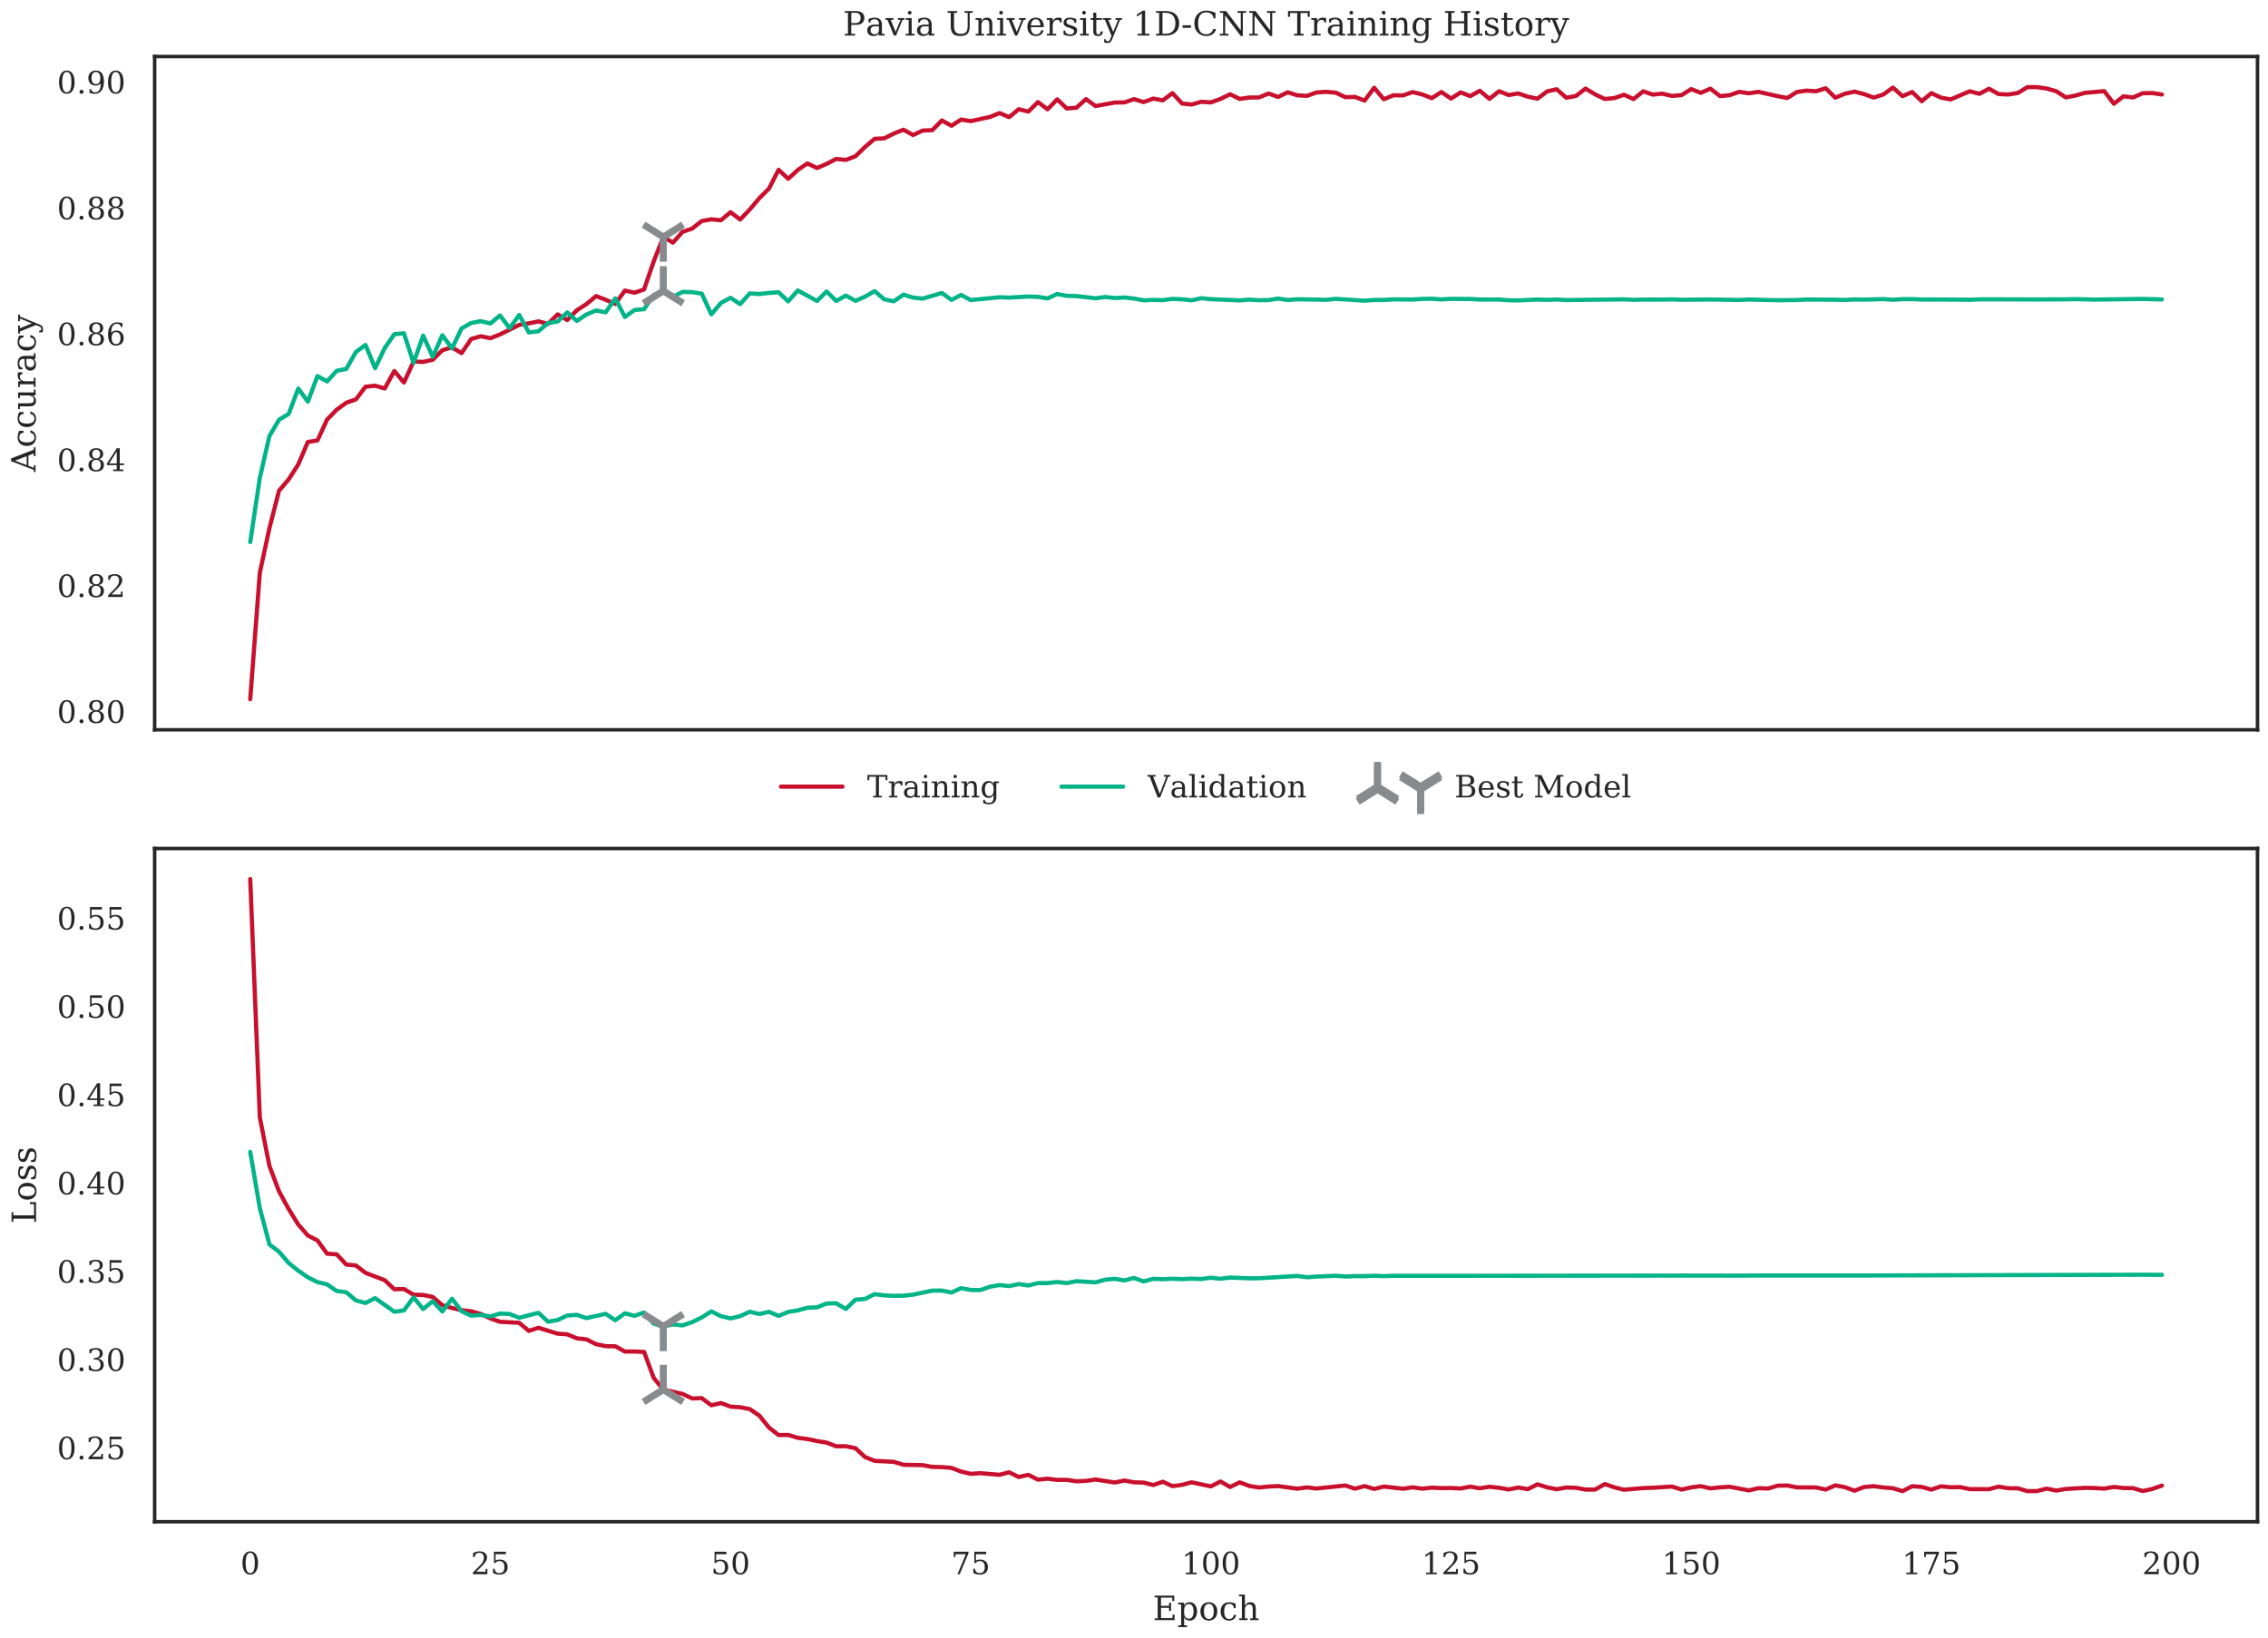 <?xml version="1.0" encoding="utf-8" standalone="no"?>
<!DOCTYPE svg PUBLIC "-//W3C//DTD SVG 1.1//EN"
  "http://www.w3.org/Graphics/SVG/1.1/DTD/svg11.dtd">
<!-- Created with matplotlib (https://matplotlib.org/) -->
<svg height="468pt" version="1.1" viewBox="0 0 648 468" width="648pt" xmlns="http://www.w3.org/2000/svg" xmlns:xlink="http://www.w3.org/1999/xlink">
 <defs>
  <style type="text/css">
*{stroke-linecap:butt;stroke-linejoin:round;}
  </style>
 </defs>
 <g id="figure_1">
  <g id="patch_1">
   <path d="M 0 468 
L 648 468 
L 648 0 
L 0 0 
z
" style="fill:#ffffff;"/>
  </g>
  <g id="axes_1">
   <g id="patch_2">
    <path d="M 44.185 208.561 
L 645 208.561 
L 645 16.158 
L 44.185 16.158 
z
" style="fill:#ffffff;"/>
   </g>
   <g id="matplotlib.axis_1"/>
   <g id="matplotlib.axis_2">
    <g id="ytick_1">
     <g id="text_1">
      <!-- 0.80 -->
      <defs>
       <path d="M 31.781 3.422 
Q 39.266 3.422 42.969 11.625 
Q 46.688 19.828 46.688 36.375 
Q 46.688 52.984 42.969 61.188 
Q 39.266 69.391 31.781 69.391 
Q 24.312 69.391 20.594 61.188 
Q 16.891 52.984 16.891 36.375 
Q 16.891 19.828 20.594 11.625 
Q 24.312 3.422 31.781 3.422 
z
M 31.781 -1.422 
Q 19.922 -1.422 13.25 8.531 
Q 6.594 18.5 6.594 36.375 
Q 6.594 54.297 13.25 64.25 
Q 19.922 74.219 31.781 74.219 
Q 43.703 74.219 50.344 64.25 
Q 56.984 54.297 56.984 36.375 
Q 56.984 18.5 50.344 8.531 
Q 43.703 -1.422 31.781 -1.422 
z
" id="DejaVuSerif-48"/>
       <path d="M 9.422 5.078 
Q 9.422 7.812 11.281 9.719 
Q 13.141 11.625 15.922 11.625 
Q 18.609 11.625 20.5 9.719 
Q 22.406 7.812 22.406 5.078 
Q 22.406 2.391 20.5 0.484 
Q 18.609 -1.422 15.922 -1.422 
Q 13.141 -1.422 11.281 0.453 
Q 9.422 2.344 9.422 5.078 
z
" id="DejaVuSerif-46"/>
       <path d="M 46.578 19.922 
Q 46.578 27.734 42.688 32.047 
Q 38.812 36.375 31.781 36.375 
Q 24.75 36.375 20.875 32.047 
Q 17 27.734 17 19.922 
Q 17 12.062 20.875 7.734 
Q 24.75 3.422 31.781 3.422 
Q 38.812 3.422 42.688 7.734 
Q 46.578 12.062 46.578 19.922 
z
M 44.578 55.328 
Q 44.578 61.969 41.203 65.672 
Q 37.844 69.391 31.781 69.391 
Q 25.781 69.391 22.391 65.672 
Q 19 61.969 19 55.328 
Q 19 48.641 22.391 44.922 
Q 25.781 41.219 31.781 41.219 
Q 37.844 41.219 41.203 44.922 
Q 44.578 48.641 44.578 55.328 
z
M 39.312 38.812 
Q 47.609 37.703 52.25 32.688 
Q 56.891 27.688 56.891 19.922 
Q 56.891 9.672 50.391 4.125 
Q 43.891 -1.422 31.781 -1.422 
Q 19.734 -1.422 13.203 4.125 
Q 6.688 9.672 6.688 19.922 
Q 6.688 27.688 11.328 32.688 
Q 15.969 37.703 24.312 38.812 
Q 16.938 40.141 13 44.406 
Q 9.078 48.688 9.078 55.328 
Q 9.078 64.109 15.125 69.156 
Q 21.188 74.219 31.781 74.219 
Q 42.391 74.219 48.438 69.156 
Q 54.5 64.109 54.5 55.328 
Q 54.5 48.688 50.562 44.406 
Q 46.625 40.141 39.312 38.812 
z
" id="DejaVuSerif-56"/>
      </defs>
      <g style="fill:#262626;" transform="translate(16.291 206.585)scale(0.088 -0.088)">
       <use xlink:href="#DejaVuSerif-48"/>
       <use x="63.623" xlink:href="#DejaVuSerif-46"/>
       <use x="95.41" xlink:href="#DejaVuSerif-56"/>
       <use x="159.033" xlink:href="#DejaVuSerif-48"/>
      </g>
     </g>
    </g>
    <g id="ytick_2">
     <g id="text_2">
      <!-- 0.82 -->
      <defs>
       <path d="M 12.797 55.516 
L 7.328 55.516 
L 7.328 68.5 
Q 12.547 71.297 17.844 72.75 
Q 23.141 74.219 28.219 74.219 
Q 39.594 74.219 46.188 68.703 
Q 52.781 63.188 52.781 53.719 
Q 52.781 43.016 37.844 28.125 
Q 36.672 27 36.078 26.422 
L 17.672 8.016 
L 48.094 8.016 
L 48.094 17 
L 53.812 17 
L 53.812 0 
L 6.781 0 
L 6.781 5.328 
L 28.906 27.391 
Q 36.234 34.719 39.359 40.844 
Q 42.484 46.969 42.484 53.719 
Q 42.484 61.078 38.641 65.234 
Q 34.812 69.391 28.078 69.391 
Q 21.094 69.391 17.281 65.922 
Q 13.484 62.453 12.797 55.516 
z
" id="DejaVuSerif-50"/>
      </defs>
      <g style="fill:#262626;" transform="translate(16.291 170.605)scale(0.088 -0.088)">
       <use xlink:href="#DejaVuSerif-48"/>
       <use x="63.623" xlink:href="#DejaVuSerif-46"/>
       <use x="95.41" xlink:href="#DejaVuSerif-56"/>
       <use x="159.033" xlink:href="#DejaVuSerif-50"/>
      </g>
     </g>
    </g>
    <g id="ytick_3">
     <g id="text_3">
      <!-- 0.84 -->
      <defs>
       <path d="M 34.906 24.703 
L 34.906 63.484 
L 10.016 24.703 
z
M 56.391 0 
L 23.188 0 
L 23.188 5.172 
L 34.906 5.172 
L 34.906 19.484 
L 3.078 19.484 
L 3.078 24.812 
L 35.016 74.219 
L 44.672 74.219 
L 44.672 24.703 
L 58.594 24.703 
L 58.594 19.484 
L 44.672 19.484 
L 44.672 5.172 
L 56.391 5.172 
z
" id="DejaVuSerif-52"/>
      </defs>
      <g style="fill:#262626;" transform="translate(16.291 134.625)scale(0.088 -0.088)">
       <use xlink:href="#DejaVuSerif-48"/>
       <use x="63.623" xlink:href="#DejaVuSerif-46"/>
       <use x="95.41" xlink:href="#DejaVuSerif-56"/>
       <use x="159.033" xlink:href="#DejaVuSerif-52"/>
      </g>
     </g>
    </g>
    <g id="ytick_4">
     <g id="text_4">
      <!-- 0.86 -->
      <defs>
       <path d="M 32.719 3.422 
Q 39.594 3.422 43.297 8.469 
Q 47.016 13.531 47.016 23 
Q 47.016 32.469 43.297 37.516 
Q 39.594 42.578 32.719 42.578 
Q 25.734 42.578 22.062 37.688 
Q 18.406 32.812 18.406 23.578 
Q 18.406 13.875 22.109 8.641 
Q 25.828 3.422 32.719 3.422 
z
M 16.797 40.141 
Q 20.125 43.797 24.312 45.594 
Q 28.516 47.406 33.797 47.406 
Q 44.672 47.406 51 40.859 
Q 57.328 34.328 57.328 23 
Q 57.328 11.922 50.516 5.25 
Q 43.703 -1.422 32.328 -1.422 
Q 19.969 -1.422 13.328 7.781 
Q 6.688 17 6.688 34.078 
Q 6.688 53.219 14.547 63.719 
Q 22.406 74.219 36.719 74.219 
Q 40.578 74.219 44.828 73.484 
Q 49.078 72.75 53.516 71.297 
L 53.516 59.281 
L 48 59.281 
Q 47.406 64.203 44.234 66.797 
Q 41.062 69.391 35.688 69.391 
Q 26.219 69.391 21.578 62.203 
Q 16.938 55.031 16.797 40.141 
z
" id="DejaVuSerif-54"/>
      </defs>
      <g style="fill:#262626;" transform="translate(16.291 98.645)scale(0.088 -0.088)">
       <use xlink:href="#DejaVuSerif-48"/>
       <use x="63.623" xlink:href="#DejaVuSerif-46"/>
       <use x="95.41" xlink:href="#DejaVuSerif-56"/>
       <use x="159.033" xlink:href="#DejaVuSerif-54"/>
      </g>
     </g>
    </g>
    <g id="ytick_5">
     <g id="text_5">
      <!-- 0.88 -->
      <g style="fill:#262626;" transform="translate(16.291 62.666)scale(0.088 -0.088)">
       <use xlink:href="#DejaVuSerif-48"/>
       <use x="63.623" xlink:href="#DejaVuSerif-46"/>
       <use x="95.41" xlink:href="#DejaVuSerif-56"/>
       <use x="159.033" xlink:href="#DejaVuSerif-56"/>
      </g>
     </g>
    </g>
    <g id="ytick_6">
     <g id="text_6">
      <!-- 0.90 -->
      <defs>
       <path d="M 46.781 32.672 
Q 43.5 29 39.25 27.188 
Q 35.016 25.391 29.688 25.391 
Q 18.844 25.391 12.562 31.938 
Q 6.297 38.484 6.297 49.812 
Q 6.297 60.891 13.109 67.547 
Q 19.922 74.219 31.297 74.219 
Q 43.656 74.219 50.266 65.016 
Q 56.891 55.812 56.891 38.719 
Q 56.891 19.578 49.016 9.078 
Q 41.156 -1.422 26.906 -1.422 
Q 23.047 -1.422 18.797 -0.688 
Q 14.547 0.047 10.109 1.516 
L 10.109 13.625 
L 15.578 13.625 
Q 16.219 8.688 19.391 6.047 
Q 22.562 3.422 27.875 3.422 
Q 37.359 3.422 41.984 10.562 
Q 46.625 17.719 46.781 32.672 
z
M 30.906 69.391 
Q 23.969 69.391 20.281 64.328 
Q 16.609 59.281 16.609 49.812 
Q 16.609 40.328 20.281 35.25 
Q 23.969 30.172 30.906 30.172 
Q 37.844 30.172 41.531 35.078 
Q 45.219 39.984 45.219 49.219 
Q 45.219 58.938 41.5 64.156 
Q 37.797 69.391 30.906 69.391 
z
" id="DejaVuSerif-57"/>
      </defs>
      <g style="fill:#262626;" transform="translate(16.291 26.686)scale(0.088 -0.088)">
       <use xlink:href="#DejaVuSerif-48"/>
       <use x="63.623" xlink:href="#DejaVuSerif-46"/>
       <use x="95.41" xlink:href="#DejaVuSerif-57"/>
       <use x="159.033" xlink:href="#DejaVuSerif-48"/>
      </g>
     </g>
    </g>
    <g id="text_7">
     <!-- Accuracy -->
     <defs>
      <path d="M 20.016 26.422 
L 46.781 26.422 
L 33.406 61.078 
z
M -0.594 0 
L -0.594 5.172 
L 5.812 5.172 
L 31.781 72.906 
L 39.984 72.906 
L 66.016 5.172 
L 73.188 5.172 
L 73.188 0 
L 46.688 0 
L 46.688 5.172 
L 54.781 5.172 
L 48.688 21.188 
L 18.016 21.188 
L 11.922 5.172 
L 19.922 5.172 
L 19.922 0 
z
" id="DejaVuSerif-65"/>
      <path d="M 51.422 15.578 
Q 49.516 7.281 44.094 2.922 
Q 38.672 -1.422 30.078 -1.422 
Q 18.75 -1.422 11.859 6.078 
Q 4.984 13.578 4.984 25.984 
Q 4.984 38.422 11.859 45.875 
Q 18.75 53.328 30.078 53.328 
Q 35.016 53.328 39.891 52.172 
Q 44.781 51.031 49.703 48.688 
L 49.703 35.406 
L 44.484 35.406 
Q 43.453 42.234 40.016 45.359 
Q 36.578 48.484 30.172 48.484 
Q 22.906 48.484 19.188 42.844 
Q 15.484 37.203 15.484 25.984 
Q 15.484 14.75 19.172 9.078 
Q 22.859 3.422 30.172 3.422 
Q 35.984 3.422 39.453 6.438 
Q 42.922 9.469 44.188 15.578 
z
" id="DejaVuSerif-99"/>
      <path d="M 35.406 51.906 
L 52.203 51.906 
L 52.203 5.172 
L 60.688 5.172 
L 60.688 0 
L 43.219 0 
L 43.219 9.188 
Q 40.719 4 36.766 1.281 
Q 32.812 -1.422 27.594 -1.422 
Q 18.953 -1.422 14.875 3.484 
Q 10.797 8.406 10.797 18.891 
L 10.797 46.688 
L 2.688 46.688 
L 2.688 51.906 
L 19.828 51.906 
L 19.828 21.688 
Q 19.828 12.203 22.141 8.688 
Q 24.469 5.172 30.422 5.172 
Q 36.672 5.172 39.938 9.766 
Q 43.219 14.359 43.219 23.094 
L 43.219 46.688 
L 35.406 46.688 
z
" id="DejaVuSerif-117"/>
      <path d="M 47.797 52 
L 47.797 39.016 
L 42.625 39.016 
Q 42.391 42.875 40.484 44.781 
Q 38.578 46.688 34.906 46.688 
Q 28.266 46.688 24.719 42.094 
Q 21.188 37.5 21.188 28.906 
L 21.188 5.172 
L 31.594 5.172 
L 31.594 0 
L 4.109 0 
L 4.109 5.172 
L 12.203 5.172 
L 12.203 46.781 
L 3.609 46.781 
L 3.609 51.906 
L 21.188 51.906 
L 21.188 42.672 
Q 23.828 48.094 27.969 50.703 
Q 32.125 53.328 38.094 53.328 
Q 40.281 53.328 42.703 52.984 
Q 45.125 52.641 47.797 52 
z
" id="DejaVuSerif-114"/>
      <path d="M 39.797 16.312 
L 39.797 27.297 
L 28.219 27.297 
Q 21.531 27.297 18.25 24.406 
Q 14.984 21.531 14.984 15.578 
Q 14.984 10.156 18.297 6.984 
Q 21.625 3.812 27.297 3.812 
Q 32.906 3.812 36.344 7.281 
Q 39.797 10.75 39.797 16.312 
z
M 48.781 32.422 
L 48.781 5.172 
L 56.781 5.172 
L 56.781 0 
L 39.797 0 
L 39.797 5.609 
Q 36.812 2 32.906 0.281 
Q 29 -1.422 23.781 -1.422 
Q 15.141 -1.422 10.062 3.172 
Q 4.984 7.766 4.984 15.578 
Q 4.984 23.641 10.797 28.078 
Q 16.609 32.516 27.203 32.516 
L 39.797 32.516 
L 39.797 36.078 
Q 39.797 42 36.203 45.234 
Q 32.625 48.484 26.125 48.484 
Q 20.75 48.484 17.578 46.047 
Q 14.406 43.609 13.625 38.812 
L 8.984 38.812 
L 8.984 49.312 
Q 13.672 51.312 18.094 52.312 
Q 22.516 53.328 26.703 53.328 
Q 37.5 53.328 43.141 47.969 
Q 48.781 42.625 48.781 32.422 
z
" id="DejaVuSerif-97"/>
      <path d="M 21.578 -9.516 
L 25 -0.875 
L 5.609 46.688 
L -0.297 46.688 
L -0.297 51.906 
L 23.578 51.906 
L 23.578 46.688 
L 15.281 46.688 
L 29.891 10.984 
L 44.484 46.688 
L 36.719 46.688 
L 36.719 51.906 
L 56.203 51.906 
L 56.203 46.688 
L 50.391 46.688 
L 26.609 -11.719 
Q 24.172 -17.781 21.188 -20 
Q 18.219 -22.219 12.797 -22.219 
Q 10.5 -22.219 8.078 -21.828 
Q 5.672 -21.438 3.219 -20.703 
L 3.219 -10.797 
L 7.812 -10.797 
Q 8.109 -14.109 9.5 -15.547 
Q 10.891 -17 13.812 -17 
Q 16.5 -17 18.141 -15.5 
Q 19.781 -14.016 21.578 -9.516 
z
" id="DejaVuSerif-121"/>
     </defs>
     <g style="fill:#262626;" transform="translate(10.158 134.85)rotate(-90)scale(0.096 -0.096)">
      <use xlink:href="#DejaVuSerif-65"/>
      <use x="72.217" xlink:href="#DejaVuSerif-99"/>
      <use x="128.223" xlink:href="#DejaVuSerif-99"/>
      <use x="184.229" xlink:href="#DejaVuSerif-117"/>
      <use x="248.633" xlink:href="#DejaVuSerif-114"/>
      <use x="296.436" xlink:href="#DejaVuSerif-97"/>
      <use x="356.055" xlink:href="#DejaVuSerif-99"/>
      <use x="412.061" xlink:href="#DejaVuSerif-121"/>
     </g>
    </g>
   </g>
   <g id="line2d_1">
    <path clip-path="url(#p427efd002b)" d="M 71.495 199.815 
L 74.239 163.645 
L 76.984 150.916 
L 79.729 140.225 
L 82.474 136.994 
L 85.218 132.722 
L 87.963 126.303 
L 90.708 125.869 
L 93.452 119.906 
L 96.197 117.087 
L 98.942 115.092 
L 101.686 114.138 
L 104.431 110.516 
L 107.176 110.235 
L 109.921 111.015 
L 112.665 106.028 
L 115.41 109.324 
L 118.155 103.317 
L 120.899 103.425 
L 123.644 102.818 
L 126.389 100.086 
L 129.133 99.284 
L 131.878 100.91 
L 134.623 96.876 
L 137.368 96.096 
L 140.112 96.66 
L 142.857 95.575 
L 148.346 92.843 
L 151.091 92.409 
L 153.836 91.846 
L 156.58 92.561 
L 159.325 89.851 
L 162.07 91.455 
L 164.815 88.658 
L 167.559 86.901 
L 170.304 84.624 
L 173.049 85.665 
L 175.793 86.88 
L 178.538 83.041 
L 181.283 83.649 
L 184.027 82.716 
L 186.772 74.693 
L 189.517 67.732 
L 192.262 69.336 
L 195.006 66.257 
L 197.751 65.325 
L 200.496 63.156 
L 203.24 62.679 
L 205.985 62.939 
L 208.73 60.641 
L 211.474 62.744 
L 214.219 59.882 
L 216.964 56.629 
L 219.709 53.897 
L 222.453 48.519 
L 225.198 51.099 
L 227.943 48.584 
L 230.687 46.697 
L 233.432 48.02 
L 236.177 46.827 
L 238.921 45.418 
L 241.666 45.7 
L 244.411 44.659 
L 247.156 41.992 
L 249.9 39.671 
L 252.645 39.541 
L 255.39 38.153 
L 258.134 37.069 
L 260.879 38.587 
L 263.624 37.308 
L 266.368 37.199 
L 269.113 34.424 
L 271.858 35.942 
L 274.603 34.163 
L 277.347 34.619 
L 282.837 33.426 
L 285.581 32.32 
L 288.326 33.469 
L 291.071 31.214 
L 293.815 31.886 
L 296.56 29.176 
L 299.305 31.236 
L 302.05 28.395 
L 304.794 30.997 
L 307.539 30.78 
L 310.284 28.33 
L 313.028 30.303 
L 318.518 29.306 
L 321.262 29.263 
L 324.007 28.33 
L 326.752 29.176 
L 329.497 28.178 
L 332.241 28.677 
L 334.986 26.617 
L 337.731 29.588 
L 340.475 29.87 
L 343.22 29.089 
L 345.965 29.263 
L 348.709 28.265 
L 351.454 26.942 
L 354.199 28.265 
L 356.944 27.875 
L 359.688 27.853 
L 362.433 26.725 
L 365.178 27.701 
L 367.922 26.378 
L 370.667 27.246 
L 373.412 27.398 
L 376.156 26.422 
L 378.901 26.248 
L 381.646 26.487 
L 384.391 27.766 
L 387.135 27.701 
L 389.88 28.742 
L 392.625 25.077 
L 395.369 28.374 
L 398.114 27.224 
L 400.859 27.268 
L 403.603 26.313 
L 406.348 26.986 
L 409.093 28.048 
L 411.838 26.292 
L 414.582 28.178 
L 417.327 26.4 
L 420.072 27.463 
L 422.816 25.945 
L 425.561 28.243 
L 428.306 26.075 
L 431.05 27.159 
L 433.795 26.704 
L 436.54 27.636 
L 439.285 28.2 
L 442.029 26.118 
L 444.774 25.511 
L 447.519 27.94 
L 450.263 27.419 
L 453.008 25.316 
L 455.753 26.964 
L 458.497 28.287 
L 461.242 28.027 
L 463.987 27.072 
L 466.732 28.308 
L 469.476 26.097 
L 472.221 27.029 
L 474.966 26.769 
L 477.71 27.419 
L 480.455 27.181 
L 483.2 25.468 
L 485.944 26.53 
L 488.689 25.338 
L 491.434 27.463 
L 494.179 27.202 
L 496.923 26.248 
L 499.668 26.66 
L 502.413 26.248 
L 507.902 27.484 
L 510.647 28.005 
L 513.391 26.292 
L 516.136 25.901 
L 518.881 26.075 
L 521.626 25.229 
L 524.37 27.918 
L 527.115 26.79 
L 529.86 26.183 
L 532.604 26.899 
L 535.349 27.896 
L 538.094 27.007 
L 540.838 25.034 
L 543.583 27.484 
L 546.328 26.292 
L 549.073 28.937 
L 551.817 26.617 
L 554.562 27.896 
L 557.307 28.417 
L 562.796 26.075 
L 565.541 26.812 
L 568.285 25.359 
L 571.03 26.877 
L 573.775 27.007 
L 576.52 26.574 
L 579.264 24.904 
L 582.009 24.904 
L 584.754 25.294 
L 587.498 26.075 
L 590.243 27.831 
L 592.988 27.311 
L 595.732 26.53 
L 601.222 26.053 
L 603.966 29.653 
L 606.711 27.528 
L 609.456 27.853 
L 612.201 26.639 
L 614.945 26.595 
L 617.69 27.007 
L 617.69 27.007 
" style="fill:none;stroke:#c8102e;stroke-linecap:round;stroke-width:1.2;"/>
   </g>
   <g id="line2d_2">
    <path clip-path="url(#p427efd002b)" d="M 71.495 154.91 
L 74.239 136.556 
L 76.984 124.586 
L 79.729 119.954 
L 82.474 118.306 
L 85.218 111.037 
L 87.963 114.784 
L 90.708 107.48 
L 93.452 109.007 
L 96.197 105.971 
L 98.942 105.433 
L 101.686 100.593 
L 104.431 98.581 
L 107.176 105.225 
L 109.921 99.466 
L 112.665 95.51 
L 115.41 95.25 
L 118.155 103.699 
L 120.899 95.909 
L 123.644 101.981 
L 126.389 95.805 
L 129.133 99.57 
L 131.878 93.862 
L 134.623 92.301 
L 137.368 91.781 
L 140.112 92.44 
L 142.857 90.15 
L 145.602 93.776 
L 148.346 90.011 
L 151.091 95.007 
L 153.836 94.66 
L 156.58 92.318 
L 159.325 91.867 
L 162.07 89.3 
L 164.815 91.711 
L 167.559 89.872 
L 170.304 88.727 
L 173.049 89.265 
L 175.793 85.258 
L 178.538 90.583 
L 181.283 88.606 
L 184.027 88.346 
L 186.772 84.338 
L 189.517 83.141 
L 192.262 84.824 
L 195.006 83.419 
L 197.751 83.488 
L 200.496 83.922 
L 203.24 89.838 
L 205.985 86.576 
L 208.73 85.102 
L 211.474 86.906 
L 214.219 83.852 
L 216.964 84.026 
L 219.709 83.714 
L 222.453 83.523 
L 225.198 86.125 
L 227.943 83.002 
L 233.432 86.004 
L 236.177 83.315 
L 238.921 86.021 
L 241.666 84.46 
L 244.411 85.969 
L 247.156 84.772 
L 249.9 83.193 
L 252.645 85.553 
L 255.39 86.108 
L 258.134 84.199 
L 260.879 85.05 
L 263.624 85.344 
L 269.113 83.731 
L 271.858 85.709 
L 274.603 84.286 
L 277.347 85.761 
L 285.581 84.945 
L 288.326 85.05 
L 293.815 84.737 
L 296.56 84.841 
L 299.305 85.275 
L 302.05 84.026 
L 304.794 84.546 
L 307.539 84.616 
L 313.028 85.24 
L 315.773 84.876 
L 318.518 85.171 
L 321.262 85.015 
L 324.007 85.327 
L 326.752 85.83 
L 329.497 85.709 
L 332.241 85.778 
L 334.986 85.414 
L 337.731 85.535 
L 340.475 85.83 
L 343.22 85.223 
L 345.965 85.501 
L 354.199 85.847 
L 356.944 85.639 
L 359.688 85.795 
L 362.433 85.761 
L 365.178 85.344 
L 367.922 85.743 
L 370.667 85.535 
L 376.156 85.622 
L 378.901 85.691 
L 381.646 85.414 
L 389.88 85.934 
L 392.625 85.726 
L 395.369 85.726 
L 398.114 85.553 
L 403.603 85.605 
L 406.348 85.431 
L 409.093 85.379 
L 411.838 85.57 
L 414.582 85.414 
L 420.072 85.448 
L 422.816 85.605 
L 428.306 85.605 
L 431.05 85.813 
L 433.795 85.847 
L 439.285 85.622 
L 442.029 85.691 
L 444.774 85.605 
L 447.519 85.761 
L 463.987 85.553 
L 466.732 85.691 
L 469.476 85.622 
L 474.966 85.622 
L 477.71 85.57 
L 480.455 85.674 
L 488.689 85.587 
L 494.179 85.691 
L 496.923 85.726 
L 499.668 85.605 
L 507.902 85.813 
L 513.391 85.743 
L 516.136 85.605 
L 524.37 85.657 
L 527.115 85.726 
L 529.86 85.587 
L 532.604 85.622 
L 538.094 85.483 
L 540.838 85.674 
L 543.583 85.501 
L 546.328 85.483 
L 549.073 85.605 
L 554.562 85.605 
L 560.051 85.639 
L 562.796 85.674 
L 565.541 85.553 
L 571.03 85.553 
L 582.009 85.587 
L 590.243 85.553 
L 592.988 85.483 
L 598.477 85.622 
L 612.201 85.431 
L 617.69 85.587 
L 617.69 85.587 
" style="fill:none;stroke:#00b388;stroke-linecap:round;stroke-width:1.2;"/>
   </g>
   <g id="line2d_3"/>
   <g id="line2d_4"/>
   <g id="patch_3">
    <path d="M 44.185 208.561 
L 44.185 16.158 
" style="fill:none;stroke:#262626;stroke-linecap:square;stroke-linejoin:miter;"/>
   </g>
   <g id="patch_4">
    <path d="M 645 208.561 
L 645 16.158 
" style="fill:none;stroke:#262626;stroke-linecap:square;stroke-linejoin:miter;"/>
   </g>
   <g id="patch_5">
    <path d="M 44.185 208.561 
L 645 208.561 
" style="fill:none;stroke:#262626;stroke-linecap:square;stroke-linejoin:miter;"/>
   </g>
   <g id="patch_6">
    <path d="M 44.185 16.158 
L 645 16.158 
" style="fill:none;stroke:#262626;stroke-linecap:square;stroke-linejoin:miter;"/>
   </g>
   <g id="PathCollection_1">
    <defs>
     <path d="M 0 0 
L 0 7.071 
M 0 0 
L 5.657 -3.536 
M 0 0 
L -5.657 -3.536 
" id="m393181cfab" style="stroke:#888b8d;stroke-width:2;"/>
    </defs>
    <g clip-path="url(#p427efd002b)">
     <use style="fill:#888b8d;stroke:#888b8d;stroke-width:2;" x="189.517" xlink:href="#m393181cfab" y="67.732"/>
    </g>
   </g>
   <g id="PathCollection_2">
    <defs>
     <path d="M 0 0 
L 0 -7.071 
M 0 0 
L -5.657 3.536 
M 0 0 
L 5.657 3.536 
" id="m1ecc4b292c" style="stroke:#888b8d;stroke-width:2;"/>
    </defs>
    <g clip-path="url(#p427efd002b)">
     <use style="fill:#888b8d;stroke:#888b8d;stroke-width:2;" x="189.517" xlink:href="#m1ecc4b292c" y="83.141"/>
    </g>
   </g>
   <g id="text_8">
    <!-- Pavia University 1D-CNN Training History -->
    <defs>
     <path d="M 24.703 37.109 
L 37.594 37.109 
Q 44.875 37.109 48.672 41.031 
Q 52.484 44.969 52.484 52.391 
Q 52.484 59.859 48.672 63.766 
Q 44.875 67.672 37.594 67.672 
L 24.703 67.672 
z
M 5.516 0 
L 5.516 5.172 
L 14.797 5.172 
L 14.797 67.672 
L 5.516 67.672 
L 5.516 72.906 
L 39.984 72.906 
Q 50.922 72.906 57.312 67.359 
Q 63.719 61.812 63.719 52.391 
Q 63.719 43.016 57.312 37.453 
Q 50.922 31.891 39.984 31.891 
L 24.703 31.891 
L 24.703 5.172 
L 35.984 5.172 
L 35.984 0 
z
" id="DejaVuSerif-80"/>
     <path d="M 24.703 0 
L 5.609 46.688 
L -0.297 46.688 
L -0.297 51.906 
L 23.578 51.906 
L 23.578 46.688 
L 15.281 46.688 
L 29.891 10.984 
L 44.484 46.688 
L 36.719 46.688 
L 36.719 51.906 
L 56.203 51.906 
L 56.203 46.688 
L 50.391 46.688 
L 31.297 0 
z
" id="DejaVuSerif-118"/>
     <path d="M 9.719 68.016 
Q 9.719 70.266 11.344 71.922 
Q 12.984 73.578 15.281 73.578 
Q 17.531 73.578 19.156 71.922 
Q 20.797 70.266 20.797 68.016 
Q 20.797 65.719 19.188 64.109 
Q 17.578 62.5 15.281 62.5 
Q 12.984 62.5 11.344 64.109 
Q 9.719 65.719 9.719 68.016 
z
M 21.188 5.172 
L 29.688 5.172 
L 29.688 0 
L 3.609 0 
L 3.609 5.172 
L 12.203 5.172 
L 12.203 46.688 
L 3.609 46.688 
L 3.609 51.906 
L 21.188 51.906 
z
" id="DejaVuSerif-105"/>
     <path id="DejaVuSerif-32"/>
     <path d="M 14.016 67.672 
L 4.688 67.672 
L 4.688 72.906 
L 33.203 72.906 
L 33.203 67.672 
L 23.875 67.672 
L 23.875 29.984 
Q 23.875 16.016 28.438 10.5 
Q 33.016 4.984 44.188 4.984 
Q 55.375 4.984 59.938 10.5 
Q 64.5 16.016 64.5 29.984 
L 64.5 67.672 
L 55.172 67.672 
L 55.172 72.906 
L 79.781 72.906 
L 79.781 67.672 
L 70.516 67.672 
L 70.516 29 
Q 70.516 12.359 64.109 5.469 
Q 57.719 -1.422 42.391 -1.422 
Q 27.047 -1.422 20.531 5.516 
Q 14.016 12.453 14.016 29 
z
" id="DejaVuSerif-85"/>
     <path d="M 4.109 0 
L 4.109 5.172 
L 12.203 5.172 
L 12.203 46.688 
L 3.609 46.688 
L 3.609 51.906 
L 21.188 51.906 
L 21.188 42.672 
Q 23.688 47.953 27.656 50.641 
Q 31.641 53.328 36.922 53.328 
Q 45.516 53.328 49.562 48.391 
Q 53.609 43.453 53.609 33.016 
L 53.609 5.172 
L 61.625 5.172 
L 61.625 0 
L 36.812 0 
L 36.812 5.172 
L 44.578 5.172 
L 44.578 30.172 
Q 44.578 39.703 42.234 43.234 
Q 39.891 46.781 33.984 46.781 
Q 27.734 46.781 24.453 42.203 
Q 21.188 37.641 21.188 28.906 
L 21.188 5.172 
L 29 5.172 
L 29 0 
z
" id="DejaVuSerif-110"/>
     <path d="M 54.203 25 
L 15.484 25 
L 15.484 24.609 
Q 15.484 14.109 19.438 8.766 
Q 23.391 3.422 31.109 3.422 
Q 37.016 3.422 40.797 6.516 
Q 44.578 9.625 46.094 15.719 
L 53.328 15.719 
Q 51.172 7.172 45.375 2.875 
Q 39.594 -1.422 30.172 -1.422 
Q 18.797 -1.422 11.891 6.078 
Q 4.984 13.578 4.984 25.984 
Q 4.984 38.281 11.766 45.797 
Q 18.562 53.328 29.594 53.328 
Q 41.359 53.328 47.656 46.062 
Q 53.953 38.812 54.203 25 
z
M 43.609 30.172 
Q 43.312 39.266 39.766 43.875 
Q 36.234 48.484 29.594 48.484 
Q 23.391 48.484 19.828 43.844 
Q 16.266 39.203 15.484 30.172 
z
" id="DejaVuSerif-101"/>
     <path d="M 5.609 2.875 
L 5.609 14.984 
L 10.797 14.984 
Q 10.984 9.188 14.422 6.297 
Q 17.875 3.422 24.609 3.422 
Q 30.672 3.422 33.844 5.688 
Q 37.016 7.953 37.016 12.312 
Q 37.016 15.719 34.688 17.812 
Q 32.375 19.922 24.906 22.312 
L 18.406 24.516 
Q 11.719 26.656 8.719 29.875 
Q 5.719 33.109 5.719 38.094 
Q 5.719 45.219 10.938 49.266 
Q 16.156 53.328 25.391 53.328 
Q 29.5 53.328 34.031 52.25 
Q 38.578 51.172 43.406 49.125 
L 43.406 37.797 
L 38.234 37.797 
Q 38.031 42.828 34.703 45.656 
Q 31.391 48.484 25.688 48.484 
Q 20.016 48.484 17.109 46.484 
Q 14.203 44.484 14.203 40.484 
Q 14.203 37.203 16.406 35.219 
Q 18.609 33.25 25.203 31.203 
L 32.328 29 
Q 39.703 26.703 42.938 23.266 
Q 46.188 19.828 46.188 14.406 
Q 46.188 7.031 40.547 2.797 
Q 34.906 -1.422 25 -1.422 
Q 19.969 -1.422 15.188 -0.344 
Q 10.406 0.734 5.609 2.875 
z
" id="DejaVuSerif-115"/>
     <path d="M 10.797 46.688 
L 2.875 46.688 
L 2.875 51.906 
L 10.797 51.906 
L 10.797 68.016 
L 19.828 68.016 
L 19.828 51.906 
L 36.719 51.906 
L 36.719 46.688 
L 19.828 46.688 
L 19.828 13.719 
Q 19.828 7.125 21.094 5.266 
Q 22.359 3.422 25.781 3.422 
Q 29.297 3.422 30.906 5.484 
Q 32.516 7.562 32.625 12.203 
L 39.406 12.203 
Q 39.016 5.125 35.547 1.844 
Q 32.078 -1.422 25 -1.422 
Q 17.234 -1.422 14.016 2.016 
Q 10.797 5.469 10.797 13.719 
z
" id="DejaVuSerif-116"/>
     <path d="M 14.203 0 
L 14.203 5.172 
L 26.906 5.172 
L 26.906 65.828 
L 12.203 56.297 
L 12.203 62.703 
L 29.984 74.219 
L 36.719 74.219 
L 36.719 5.172 
L 49.422 5.172 
L 49.422 0 
z
" id="DejaVuSerif-49"/>
     <path d="M 24.703 5.172 
L 33.797 5.172 
Q 48 5.172 55.594 13.281 
Q 63.188 21.391 63.188 36.531 
Q 63.188 51.656 55.609 59.656 
Q 48.047 67.672 33.797 67.672 
L 24.703 67.672 
z
M 5.516 0 
L 5.516 5.172 
L 14.797 5.172 
L 14.797 67.672 
L 5.516 67.672 
L 5.516 72.906 
L 34.516 72.906 
Q 53.375 72.906 63.891 63.281 
Q 74.422 53.656 74.422 36.531 
Q 74.422 19.344 63.875 9.672 
Q 53.328 0 34.516 0 
z
" id="DejaVuSerif-68"/>
     <path d="M 4.391 30.609 
L 29.391 30.609 
L 29.391 23 
L 4.391 23 
z
" id="DejaVuSerif-45"/>
     <path d="M 70.516 19.281 
Q 67.281 9.078 59.688 3.828 
Q 52.094 -1.422 40.484 -1.422 
Q 33.344 -1.422 27.234 1.016 
Q 21.141 3.469 16.406 8.203 
Q 10.938 13.672 8.266 20.625 
Q 5.609 27.594 5.609 36.375 
Q 5.609 53.375 15.422 63.797 
Q 25.25 74.219 41.312 74.219 
Q 47.266 74.219 54 72.656 
Q 60.75 71.094 68.5 67.922 
L 68.5 51.125 
L 62.984 51.125 
Q 61.188 60.297 55.734 64.641 
Q 50.297 69 40.484 69 
Q 28.812 69 22.797 60.719 
Q 16.797 52.438 16.797 36.375 
Q 16.797 20.359 22.797 12.078 
Q 28.812 3.812 40.484 3.812 
Q 48.641 3.812 53.906 7.688 
Q 59.188 11.578 61.531 19.281 
z
" id="DejaVuSerif-67"/>
     <path d="M 4.891 0 
L 4.891 5.172 
L 14.703 5.172 
L 14.703 67.672 
L 4.891 67.672 
L 4.891 72.906 
L 23.578 72.906 
L 67.281 15.375 
L 67.281 67.672 
L 57.516 67.672 
L 57.516 72.906 
L 83.109 72.906 
L 83.109 67.672 
L 73.297 67.672 
L 73.297 -1.422 
L 67.391 -1.422 
L 20.703 60.016 
L 20.703 5.172 
L 30.516 5.172 
L 30.516 0 
z
" id="DejaVuSerif-78"/>
     <path d="M 19.094 0 
L 19.094 5.172 
L 28.422 5.172 
L 28.422 67.094 
L 6.984 67.094 
L 6.984 55.719 
L 0.984 55.719 
L 0.984 72.906 
L 65.719 72.906 
L 65.719 55.719 
L 59.719 55.719 
L 59.719 67.094 
L 38.281 67.094 
L 38.281 5.172 
L 47.609 5.172 
L 47.609 0 
z
" id="DejaVuSerif-84"/>
     <path d="M 52.484 46.688 
L 52.484 1.125 
Q 52.484 -10.062 46.328 -16.141 
Q 40.188 -22.219 28.812 -22.219 
Q 23.688 -22.219 19 -21.281 
Q 14.312 -20.359 10.016 -18.5 
L 10.016 -7.625 
L 14.703 -7.625 
Q 15.578 -12.703 18.844 -15.047 
Q 22.125 -17.391 28.219 -17.391 
Q 36.141 -17.391 39.812 -12.922 
Q 43.5 -8.453 43.5 1.125 
L 43.5 8.109 
Q 40.875 3.219 36.797 0.891 
Q 32.719 -1.422 26.703 -1.422 
Q 17.141 -1.422 11.062 6.172 
Q 4.984 13.766 4.984 25.984 
Q 4.984 38.188 11.031 45.75 
Q 17.094 53.328 26.703 53.328 
Q 32.719 53.328 36.797 51 
Q 40.875 48.688 43.5 43.797 
L 43.5 51.906 
L 61.078 51.906 
L 61.078 46.688 
z
M 43.5 28.516 
Q 43.5 37.844 39.906 42.766 
Q 36.328 47.703 29.5 47.703 
Q 22.562 47.703 19.016 42.234 
Q 15.484 36.766 15.484 25.984 
Q 15.484 15.234 19.016 9.719 
Q 22.562 4.203 29.5 4.203 
Q 36.328 4.203 39.906 9.109 
Q 43.5 14.016 43.5 23.391 
z
" id="DejaVuSerif-103"/>
     <path d="M 5.516 0 
L 5.516 5.172 
L 14.797 5.172 
L 14.797 67.672 
L 5.516 67.672 
L 5.516 72.906 
L 33.984 72.906 
L 33.984 67.672 
L 24.703 67.672 
L 24.703 42.484 
L 62.5 42.484 
L 62.5 67.672 
L 53.219 67.672 
L 53.219 72.906 
L 81.688 72.906 
L 81.688 67.672 
L 72.406 67.672 
L 72.406 5.172 
L 81.688 5.172 
L 81.688 0 
L 53.219 0 
L 53.219 5.172 
L 62.5 5.172 
L 62.5 36.531 
L 24.703 36.531 
L 24.703 5.172 
L 33.984 5.172 
L 33.984 0 
z
" id="DejaVuSerif-72"/>
     <path d="M 30.078 3.422 
Q 37.312 3.422 40.984 9.125 
Q 44.672 14.844 44.672 25.984 
Q 44.672 37.109 40.984 42.797 
Q 37.312 48.484 30.078 48.484 
Q 22.859 48.484 19.172 42.797 
Q 15.484 37.109 15.484 25.984 
Q 15.484 14.844 19.188 9.125 
Q 22.906 3.422 30.078 3.422 
z
M 30.078 -1.422 
Q 18.75 -1.422 11.859 6.078 
Q 4.984 13.578 4.984 25.984 
Q 4.984 38.375 11.844 45.844 
Q 18.703 53.328 30.078 53.328 
Q 41.453 53.328 48.312 45.844 
Q 55.172 38.375 55.172 25.984 
Q 55.172 13.578 48.312 6.078 
Q 41.453 -1.422 30.078 -1.422 
z
" id="DejaVuSerif-111"/>
    </defs>
    <g style="fill:#262626;" transform="translate(240.843 10.158)scale(0.096 -0.096)">
     <use xlink:href="#DejaVuSerif-80"/>
     <use x="67.223" xlink:href="#DejaVuSerif-97"/>
     <use x="126.842" xlink:href="#DejaVuSerif-118"/>
     <use x="183.336" xlink:href="#DejaVuSerif-105"/>
     <use x="215.318" xlink:href="#DejaVuSerif-97"/>
     <use x="274.938" xlink:href="#DejaVuSerif-32"/>
     <use x="306.725" xlink:href="#DejaVuSerif-85"/>
     <use x="391.002" xlink:href="#DejaVuSerif-110"/>
     <use x="455.406" xlink:href="#DejaVuSerif-105"/>
     <use x="487.389" xlink:href="#DejaVuSerif-118"/>
     <use x="543.883" xlink:href="#DejaVuSerif-101"/>
     <use x="603.062" xlink:href="#DejaVuSerif-114"/>
     <use x="650.865" xlink:href="#DejaVuSerif-115"/>
     <use x="702.184" xlink:href="#DejaVuSerif-105"/>
     <use x="734.166" xlink:href="#DejaVuSerif-116"/>
     <use x="774.352" xlink:href="#DejaVuSerif-121"/>
     <use x="830.846" xlink:href="#DejaVuSerif-32"/>
     <use x="862.633" xlink:href="#DejaVuSerif-49"/>
     <use x="926.256" xlink:href="#DejaVuSerif-68"/>
     <use x="1006.447" xlink:href="#DejaVuSerif-45"/>
     <use x="1040.236" xlink:href="#DejaVuSerif-67"/>
     <use x="1116.75" xlink:href="#DejaVuSerif-78"/>
     <use x="1204.25" xlink:href="#DejaVuSerif-78"/>
     <use x="1291.75" xlink:href="#DejaVuSerif-32"/>
     <use x="1323.537" xlink:href="#DejaVuSerif-84"/>
     <use x="1390.236" xlink:href="#DejaVuSerif-114"/>
     <use x="1438.039" xlink:href="#DejaVuSerif-97"/>
     <use x="1497.658" xlink:href="#DejaVuSerif-105"/>
     <use x="1529.641" xlink:href="#DejaVuSerif-110"/>
     <use x="1594.045" xlink:href="#DejaVuSerif-105"/>
     <use x="1626.027" xlink:href="#DejaVuSerif-110"/>
     <use x="1690.432" xlink:href="#DejaVuSerif-103"/>
     <use x="1754.445" xlink:href="#DejaVuSerif-32"/>
     <use x="1786.232" xlink:href="#DejaVuSerif-72"/>
     <use x="1873.439" xlink:href="#DejaVuSerif-105"/>
     <use x="1905.422" xlink:href="#DejaVuSerif-115"/>
     <use x="1956.74" xlink:href="#DejaVuSerif-116"/>
     <use x="1996.926" xlink:href="#DejaVuSerif-111"/>
     <use x="2057.131" xlink:href="#DejaVuSerif-114"/>
     <use x="2104.934" xlink:href="#DejaVuSerif-121"/>
    </g>
   </g>
  </g>
  <g id="axes_2">
   <g id="legend_1">
    <g id="line2d_5">
     <path d="M 223.119 224.811 
L 240.719 224.811 
" style="fill:none;stroke:#c8102e;stroke-linecap:round;stroke-width:1.2;"/>
    </g>
    <g id="line2d_6"/>
    <g id="text_9">
     <!-- Training -->
     <g style="fill:#262626;" transform="translate(247.759 227.891)scale(0.088 -0.088)">
      <use xlink:href="#DejaVuSerif-84"/>
      <use x="66.699" xlink:href="#DejaVuSerif-114"/>
      <use x="114.502" xlink:href="#DejaVuSerif-97"/>
      <use x="174.121" xlink:href="#DejaVuSerif-105"/>
      <use x="206.104" xlink:href="#DejaVuSerif-110"/>
      <use x="270.508" xlink:href="#DejaVuSerif-105"/>
      <use x="302.49" xlink:href="#DejaVuSerif-110"/>
      <use x="366.895" xlink:href="#DejaVuSerif-103"/>
     </g>
    </g>
    <g id="line2d_7">
     <path d="M 303.281 224.811 
L 320.88 224.811 
" style="fill:none;stroke:#00b388;stroke-linecap:round;stroke-width:1.2;"/>
    </g>
    <g id="line2d_8"/>
    <g id="text_10">
     <!-- Validation -->
     <defs>
      <path d="M 17.484 67.672 
L 39.016 11.719 
L 60.5 67.672 
L 52.297 67.672 
L 52.297 72.906 
L 73.688 72.906 
L 73.688 67.672 
L 66.609 67.672 
L 40.578 0 
L 32.172 0 
L 6.297 67.672 
L -0.984 67.672 
L -0.984 72.906 
L 25.594 72.906 
L 25.594 67.672 
z
" id="DejaVuSerif-86"/>
      <path d="M 20.516 5.172 
L 29 5.172 
L 29 0 
L 2.875 0 
L 2.875 5.172 
L 11.531 5.172 
L 11.531 70.797 
L 2.875 70.797 
L 2.875 75.984 
L 20.516 75.984 
z
" id="DejaVuSerif-108"/>
      <path d="M 52.484 5.172 
L 61.078 5.172 
L 61.078 0 
L 43.5 0 
L 43.5 8.109 
Q 40.875 3.219 36.797 0.891 
Q 32.719 -1.422 26.703 -1.422 
Q 17.141 -1.422 11.062 6.172 
Q 4.984 13.766 4.984 25.984 
Q 4.984 38.188 11.031 45.75 
Q 17.094 53.328 26.703 53.328 
Q 32.719 53.328 36.797 51 
Q 40.875 48.688 43.5 43.797 
L 43.5 70.797 
L 35.016 70.797 
L 35.016 75.984 
L 52.484 75.984 
z
M 43.5 23.391 
L 43.5 28.516 
Q 43.5 37.844 39.906 42.766 
Q 36.328 47.703 29.5 47.703 
Q 22.562 47.703 19.016 42.234 
Q 15.484 36.766 15.484 25.984 
Q 15.484 15.234 19.016 9.719 
Q 22.562 4.203 29.5 4.203 
Q 36.328 4.203 39.906 9.109 
Q 43.5 14.016 43.5 23.391 
z
" id="DejaVuSerif-100"/>
     </defs>
     <g style="fill:#262626;" transform="translate(327.921 227.891)scale(0.088 -0.088)">
      <use xlink:href="#DejaVuSerif-86"/>
      <use x="72.076" xlink:href="#DejaVuSerif-97"/>
      <use x="131.695" xlink:href="#DejaVuSerif-108"/>
      <use x="163.678" xlink:href="#DejaVuSerif-105"/>
      <use x="195.66" xlink:href="#DejaVuSerif-100"/>
      <use x="259.674" xlink:href="#DejaVuSerif-97"/>
      <use x="319.293" xlink:href="#DejaVuSerif-116"/>
      <use x="359.479" xlink:href="#DejaVuSerif-105"/>
      <use x="391.461" xlink:href="#DejaVuSerif-111"/>
      <use x="451.666" xlink:href="#DejaVuSerif-110"/>
     </g>
    </g>
    <g id="PathCollection_3">
     <path d="M 393.577 225.581 
L 393.577 218.51 
M 393.577 225.581 
L 387.92 229.116 
M 393.577 225.581 
L 399.234 229.116 
" style="fill:#888b8d;stroke:#888b8d;stroke-width:2;"/>
     <path d="M 393.577 224.811 
L 393.577 217.74 
M 393.577 224.811 
L 387.92 228.346 
M 393.577 224.811 
L 399.234 228.346 
" style="fill:#888b8d;stroke:#888b8d;stroke-width:2;"/>
    </g>
    <g id="PathCollection_4">
     <path d="M 405.897 225.581 
L 405.897 232.652 
M 405.897 225.581 
L 411.554 222.045 
M 405.897 225.581 
L 400.24 222.045 
" style="fill:#888b8d;stroke:#888b8d;stroke-width:2;"/>
     <path d="M 405.897 224.811 
L 405.897 231.882 
M 405.897 224.811 
L 411.554 221.275 
M 405.897 224.811 
L 400.24 221.275 
" style="fill:#888b8d;stroke:#888b8d;stroke-width:2;"/>
    </g>
    <g id="text_11">
     <!-- Best Model -->
     <defs>
      <path d="M 24.703 5.172 
L 39.312 5.172 
Q 48.094 5.172 52.141 8.984 
Q 56.203 12.797 56.203 21.094 
Q 56.203 29.344 52.172 33.125 
Q 48.141 36.922 39.312 36.922 
L 24.703 36.922 
z
M 24.703 42.094 
L 37.109 42.094 
Q 45.125 42.094 48.797 45.172 
Q 52.484 48.25 52.484 54.891 
Q 52.484 61.578 48.797 64.625 
Q 45.125 67.672 37.109 67.672 
L 24.703 67.672 
z
M 5.516 0 
L 5.516 5.172 
L 14.797 5.172 
L 14.797 67.672 
L 5.516 67.672 
L 5.516 72.906 
L 41.5 72.906 
Q 52.547 72.906 58.125 68.391 
Q 63.719 63.875 63.719 54.891 
Q 63.719 48.391 59.828 44.531 
Q 55.953 40.672 48.484 39.797 
Q 57.766 38.625 62.578 33.859 
Q 67.391 29.109 67.391 21.094 
Q 67.391 10.25 60.547 5.125 
Q 53.719 0 39.203 0 
z
" id="DejaVuSerif-66"/>
      <path d="M 5.516 0 
L 5.516 5.172 
L 14.797 5.172 
L 14.797 67.672 
L 4.984 67.672 
L 4.984 72.906 
L 26.219 72.906 
L 51.812 21 
L 77.391 72.906 
L 97.312 72.906 
L 97.312 67.672 
L 87.594 67.672 
L 87.594 5.172 
L 96.922 5.172 
L 96.922 0 
L 68.406 0 
L 68.406 5.172 
L 77.688 5.172 
L 77.688 61.531 
L 52.688 10.688 
L 45.797 10.688 
L 20.797 61.531 
L 20.797 5.172 
L 30.078 5.172 
L 30.078 0 
z
" id="DejaVuSerif-77"/>
     </defs>
     <g style="fill:#262626;" transform="translate(415.577 227.891)scale(0.088 -0.088)">
      <use xlink:href="#DejaVuSerif-66"/>
      <use x="73.486" xlink:href="#DejaVuSerif-101"/>
      <use x="132.666" xlink:href="#DejaVuSerif-115"/>
      <use x="183.984" xlink:href="#DejaVuSerif-116"/>
      <use x="224.17" xlink:href="#DejaVuSerif-32"/>
      <use x="255.957" xlink:href="#DejaVuSerif-77"/>
      <use x="358.35" xlink:href="#DejaVuSerif-111"/>
      <use x="418.555" xlink:href="#DejaVuSerif-100"/>
      <use x="482.568" xlink:href="#DejaVuSerif-101"/>
      <use x="541.748" xlink:href="#DejaVuSerif-108"/>
     </g>
    </g>
   </g>
  </g>
  <g id="axes_3">
   <g id="patch_7">
    <path d="M 44.185 434.892 
L 645 434.892 
L 645 242.489 
L 44.185 242.489 
z
" style="fill:#ffffff;"/>
   </g>
   <g id="matplotlib.axis_3">
    <g id="xtick_1">
     <g id="text_12">
      <!-- 0 -->
      <g style="fill:#262626;" transform="translate(68.695 449.879)scale(0.088 -0.088)">
       <use xlink:href="#DejaVuSerif-48"/>
      </g>
     </g>
    </g>
    <g id="xtick_2">
     <g id="text_13">
      <!-- 25 -->
      <defs>
       <path d="M 50.297 72.906 
L 50.297 64.891 
L 16.891 64.891 
L 16.891 44 
Q 19.438 45.75 22.828 46.625 
Q 26.219 47.516 30.422 47.516 
Q 42.234 47.516 49.062 40.969 
Q 55.906 34.422 55.906 23.094 
Q 55.906 11.531 49 5.047 
Q 42.094 -1.422 29.594 -1.422 
Q 24.562 -1.422 19.281 -0.188 
Q 14.016 1.031 8.5 3.516 
L 8.5 17.672 
L 14.016 17.672 
Q 14.453 10.75 18.422 7.078 
Q 22.406 3.422 29.594 3.422 
Q 37.312 3.422 41.453 8.5 
Q 45.609 13.578 45.609 23.094 
Q 45.609 32.562 41.484 37.609 
Q 37.359 42.672 29.594 42.672 
Q 25.203 42.672 21.844 41.109 
Q 18.5 39.547 15.922 36.281 
L 11.719 36.281 
L 11.719 72.906 
z
" id="DejaVuSerif-53"/>
      </defs>
      <g style="fill:#262626;" transform="translate(134.513 449.879)scale(0.088 -0.088)">
       <use xlink:href="#DejaVuSerif-50"/>
       <use x="63.623" xlink:href="#DejaVuSerif-53"/>
      </g>
     </g>
    </g>
    <g id="xtick_3">
     <g id="text_14">
      <!-- 50 -->
      <g style="fill:#262626;" transform="translate(203.131 449.879)scale(0.088 -0.088)">
       <use xlink:href="#DejaVuSerif-53"/>
       <use x="63.623" xlink:href="#DejaVuSerif-48"/>
      </g>
     </g>
    </g>
    <g id="xtick_4">
     <g id="text_15">
      <!-- 75 -->
      <defs>
       <path d="M 56.391 67.922 
L 27.875 0 
L 20.609 0 
L 47.797 64.891 
L 14.109 64.891 
L 14.109 55.906 
L 8.406 55.906 
L 8.406 72.906 
L 56.391 72.906 
z
" id="DejaVuSerif-55"/>
      </defs>
      <g style="fill:#262626;" transform="translate(271.748 449.879)scale(0.088 -0.088)">
       <use xlink:href="#DejaVuSerif-55"/>
       <use x="63.623" xlink:href="#DejaVuSerif-53"/>
      </g>
     </g>
    </g>
    <g id="xtick_5">
     <g id="text_16">
      <!-- 100 -->
      <g style="fill:#262626;" transform="translate(337.566 449.879)scale(0.088 -0.088)">
       <use xlink:href="#DejaVuSerif-49"/>
       <use x="63.623" xlink:href="#DejaVuSerif-48"/>
       <use x="127.246" xlink:href="#DejaVuSerif-48"/>
      </g>
     </g>
    </g>
    <g id="xtick_6">
     <g id="text_17">
      <!-- 125 -->
      <g style="fill:#262626;" transform="translate(406.184 449.879)scale(0.088 -0.088)">
       <use xlink:href="#DejaVuSerif-49"/>
       <use x="63.623" xlink:href="#DejaVuSerif-50"/>
       <use x="127.246" xlink:href="#DejaVuSerif-53"/>
      </g>
     </g>
    </g>
    <g id="xtick_7">
     <g id="text_18">
      <!-- 150 -->
      <g style="fill:#262626;" transform="translate(474.801 449.879)scale(0.088 -0.088)">
       <use xlink:href="#DejaVuSerif-49"/>
       <use x="63.623" xlink:href="#DejaVuSerif-53"/>
       <use x="127.246" xlink:href="#DejaVuSerif-48"/>
      </g>
     </g>
    </g>
    <g id="xtick_8">
     <g id="text_19">
      <!-- 175 -->
      <g style="fill:#262626;" transform="translate(543.419 449.879)scale(0.088 -0.088)">
       <use xlink:href="#DejaVuSerif-49"/>
       <use x="63.623" xlink:href="#DejaVuSerif-55"/>
       <use x="127.246" xlink:href="#DejaVuSerif-53"/>
      </g>
     </g>
    </g>
    <g id="xtick_9">
     <g id="text_20">
      <!-- 200 -->
      <g style="fill:#262626;" transform="translate(612.036 449.879)scale(0.088 -0.088)">
       <use xlink:href="#DejaVuSerif-50"/>
       <use x="63.623" xlink:href="#DejaVuSerif-48"/>
       <use x="127.246" xlink:href="#DejaVuSerif-48"/>
      </g>
     </g>
    </g>
    <g id="text_21">
     <!-- Epoch -->
     <defs>
      <path d="M 5.516 0 
L 5.516 5.172 
L 14.797 5.172 
L 14.797 67.672 
L 5.516 67.672 
L 5.516 72.906 
L 64.203 72.906 
L 64.203 56.688 
L 58.203 56.688 
L 58.203 66.891 
L 24.703 66.891 
L 24.703 42.484 
L 48.578 42.484 
L 48.578 51.609 
L 54.594 51.609 
L 54.594 27.391 
L 48.578 27.391 
L 48.578 36.531 
L 24.703 36.531 
L 24.703 6 
L 58.984 6 
L 58.984 16.219 
L 64.984 16.219 
L 64.984 0 
z
" id="DejaVuSerif-69"/>
      <path d="M 20.516 28.516 
L 20.516 23.391 
Q 20.516 14.016 24.094 9.109 
Q 27.688 4.203 34.516 4.203 
Q 41.406 4.203 44.938 9.719 
Q 48.484 15.234 48.484 25.984 
Q 48.484 36.766 44.938 42.234 
Q 41.406 47.703 34.516 47.703 
Q 27.688 47.703 24.094 42.766 
Q 20.516 37.844 20.516 28.516 
z
M 11.531 46.688 
L 2.875 46.688 
L 2.875 51.906 
L 20.516 51.906 
L 20.516 43.797 
Q 23.141 48.688 27.219 51 
Q 31.297 53.328 37.312 53.328 
Q 46.875 53.328 52.922 45.75 
Q 58.984 38.188 58.984 25.984 
Q 58.984 13.766 52.922 6.172 
Q 46.875 -1.422 37.312 -1.422 
Q 31.297 -1.422 27.219 0.891 
Q 23.141 3.219 20.516 8.109 
L 20.516 -15.578 
L 29 -15.578 
L 29 -20.797 
L 2.875 -20.797 
L 2.875 -15.578 
L 11.531 -15.578 
z
" id="DejaVuSerif-112"/>
      <path d="M 4.109 0 
L 4.109 5.172 
L 12.203 5.172 
L 12.203 70.797 
L 3.609 70.797 
L 3.609 75.984 
L 21.188 75.984 
L 21.188 42.672 
Q 23.688 47.953 27.656 50.641 
Q 31.641 53.328 36.922 53.328 
Q 45.516 53.328 49.562 48.391 
Q 53.609 43.453 53.609 33.016 
L 53.609 5.172 
L 61.625 5.172 
L 61.625 0 
L 36.812 0 
L 36.812 5.172 
L 44.578 5.172 
L 44.578 30.172 
Q 44.578 39.703 42.25 43.188 
Q 39.938 46.688 33.984 46.688 
Q 27.734 46.688 24.453 42.141 
Q 21.188 37.594 21.188 28.906 
L 21.188 5.172 
L 29 5.172 
L 29 0 
z
" id="DejaVuSerif-104"/>
     </defs>
     <g style="fill:#262626;" transform="translate(329.346 463.003)scale(0.096 -0.096)">
      <use xlink:href="#DejaVuSerif-69"/>
      <use x="72.998" xlink:href="#DejaVuSerif-112"/>
      <use x="137.012" xlink:href="#DejaVuSerif-111"/>
      <use x="197.217" xlink:href="#DejaVuSerif-99"/>
      <use x="253.223" xlink:href="#DejaVuSerif-104"/>
     </g>
    </g>
   </g>
   <g id="matplotlib.axis_4">
    <g id="ytick_7">
     <g id="text_22">
      <!-- 0.25 -->
      <g style="fill:#262626;" transform="translate(16.291 417.012)scale(0.088 -0.088)">
       <use xlink:href="#DejaVuSerif-48"/>
       <use x="63.623" xlink:href="#DejaVuSerif-46"/>
       <use x="95.41" xlink:href="#DejaVuSerif-50"/>
       <use x="159.033" xlink:href="#DejaVuSerif-53"/>
      </g>
     </g>
    </g>
    <g id="ytick_8">
     <g id="text_23">
      <!-- 0.30 -->
      <defs>
       <path d="M 9.719 69.828 
Q 15.438 71.969 20.672 73.094 
Q 25.922 74.219 30.516 74.219 
Q 41.219 74.219 47.219 69.594 
Q 53.219 64.984 53.219 56.781 
Q 53.219 50.203 49.062 45.781 
Q 44.922 41.359 37.312 39.797 
Q 46.297 38.531 51.25 33.281 
Q 56.203 28.031 56.203 19.672 
Q 56.203 9.469 49.344 4.016 
Q 42.484 -1.422 29.594 -1.422 
Q 23.875 -1.422 18.422 -0.188 
Q 12.984 1.031 7.625 3.516 
L 7.625 17.672 
L 13.094 17.672 
Q 13.578 10.641 17.828 7.031 
Q 22.078 3.422 29.781 3.422 
Q 37.25 3.422 41.578 7.734 
Q 45.906 12.062 45.906 19.578 
Q 45.906 28.172 41.453 32.594 
Q 37.016 37.016 28.422 37.016 
L 23.781 37.016 
L 23.781 42 
L 26.219 42 
Q 34.766 42 39.031 45.531 
Q 43.312 49.078 43.312 56.203 
Q 43.312 62.594 39.797 65.984 
Q 36.281 69.391 29.688 69.391 
Q 23.094 69.391 19.453 66.266 
Q 15.828 63.141 15.188 56.984 
L 9.719 56.984 
z
" id="DejaVuSerif-51"/>
      </defs>
      <g style="fill:#262626;" transform="translate(16.291 391.784)scale(0.088 -0.088)">
       <use xlink:href="#DejaVuSerif-48"/>
       <use x="63.623" xlink:href="#DejaVuSerif-46"/>
       <use x="95.41" xlink:href="#DejaVuSerif-51"/>
       <use x="159.033" xlink:href="#DejaVuSerif-48"/>
      </g>
     </g>
    </g>
    <g id="ytick_9">
     <g id="text_24">
      <!-- 0.35 -->
      <g style="fill:#262626;" transform="translate(16.291 366.555)scale(0.088 -0.088)">
       <use xlink:href="#DejaVuSerif-48"/>
       <use x="63.623" xlink:href="#DejaVuSerif-46"/>
       <use x="95.41" xlink:href="#DejaVuSerif-51"/>
       <use x="159.033" xlink:href="#DejaVuSerif-53"/>
      </g>
     </g>
    </g>
    <g id="ytick_10">
     <g id="text_25">
      <!-- 0.40 -->
      <g style="fill:#262626;" transform="translate(16.291 341.326)scale(0.088 -0.088)">
       <use xlink:href="#DejaVuSerif-48"/>
       <use x="63.623" xlink:href="#DejaVuSerif-46"/>
       <use x="95.41" xlink:href="#DejaVuSerif-52"/>
       <use x="159.033" xlink:href="#DejaVuSerif-48"/>
      </g>
     </g>
    </g>
    <g id="ytick_11">
     <g id="text_26">
      <!-- 0.45 -->
      <g style="fill:#262626;" transform="translate(16.291 316.097)scale(0.088 -0.088)">
       <use xlink:href="#DejaVuSerif-48"/>
       <use x="63.623" xlink:href="#DejaVuSerif-46"/>
       <use x="95.41" xlink:href="#DejaVuSerif-52"/>
       <use x="159.033" xlink:href="#DejaVuSerif-53"/>
      </g>
     </g>
    </g>
    <g id="ytick_12">
     <g id="text_27">
      <!-- 0.50 -->
      <g style="fill:#262626;" transform="translate(16.291 290.868)scale(0.088 -0.088)">
       <use xlink:href="#DejaVuSerif-48"/>
       <use x="63.623" xlink:href="#DejaVuSerif-46"/>
       <use x="95.41" xlink:href="#DejaVuSerif-53"/>
       <use x="159.033" xlink:href="#DejaVuSerif-48"/>
      </g>
     </g>
    </g>
    <g id="ytick_13">
     <g id="text_28">
      <!-- 0.55 -->
      <g style="fill:#262626;" transform="translate(16.291 265.639)scale(0.088 -0.088)">
       <use xlink:href="#DejaVuSerif-48"/>
       <use x="63.623" xlink:href="#DejaVuSerif-46"/>
       <use x="95.41" xlink:href="#DejaVuSerif-53"/>
       <use x="159.033" xlink:href="#DejaVuSerif-53"/>
      </g>
     </g>
    </g>
    <g id="text_29">
     <!-- Loss -->
     <defs>
      <path d="M 5.516 0 
L 5.516 5.172 
L 14.797 5.172 
L 14.797 67.672 
L 5.516 67.672 
L 5.516 72.906 
L 33.984 72.906 
L 33.984 67.672 
L 24.703 67.672 
L 24.703 6 
L 58.016 6 
L 58.016 18.219 
L 64.016 18.219 
L 64.016 0 
z
" id="DejaVuSerif-76"/>
     </defs>
     <g style="fill:#262626;" transform="translate(10.295 349.694)rotate(-90)scale(0.096 -0.096)">
      <use xlink:href="#DejaVuSerif-76"/>
      <use x="66.406" xlink:href="#DejaVuSerif-111"/>
      <use x="126.611" xlink:href="#DejaVuSerif-115"/>
      <use x="177.93" xlink:href="#DejaVuSerif-115"/>
     </g>
    </g>
   </g>
   <g id="line2d_9">
    <path clip-path="url(#p05dce059bc)" d="M 71.495 251.235 
L 74.239 319.385 
L 76.984 333.243 
L 79.729 340.486 
L 82.474 345.515 
L 85.218 349.956 
L 87.963 353.088 
L 90.708 354.505 
L 93.452 358.287 
L 96.197 358.466 
L 98.942 361.401 
L 101.686 361.643 
L 104.431 363.762 
L 109.921 365.863 
L 112.665 368.449 
L 115.41 368.379 
L 118.155 370.002 
L 120.899 370.093 
L 123.644 370.652 
L 126.389 373.001 
L 129.133 373.804 
L 131.878 374.426 
L 134.623 374.75 
L 137.368 375.501 
L 140.112 376.784 
L 142.857 377.745 
L 148.346 378.04 
L 151.091 380.344 
L 153.836 379.462 
L 159.325 381.142 
L 162.07 381.326 
L 164.815 382.469 
L 167.559 382.776 
L 170.304 384.151 
L 173.049 384.711 
L 175.793 384.751 
L 178.538 386.247 
L 181.283 386.242 
L 184.027 386.365 
L 186.772 393.791 
L 189.517 397.113 
L 195.006 398.358 
L 197.751 399.659 
L 200.496 399.562 
L 203.24 401.606 
L 205.985 400.967 
L 208.73 401.995 
L 211.474 402.169 
L 214.219 402.688 
L 216.964 404.572 
L 219.709 407.975 
L 222.453 410.118 
L 225.198 410.083 
L 227.943 410.907 
L 230.687 411.248 
L 233.432 411.825 
L 236.177 412.275 
L 238.921 413.326 
L 241.666 413.314 
L 244.411 413.866 
L 247.156 416.402 
L 249.9 417.493 
L 255.39 417.771 
L 258.134 418.613 
L 263.624 418.716 
L 266.368 419.215 
L 269.113 419.273 
L 271.858 419.506 
L 274.603 420.543 
L 277.347 421.204 
L 280.092 421.012 
L 285.581 421.471 
L 288.326 420.759 
L 291.071 422.106 
L 293.815 421.485 
L 296.56 422.854 
L 299.305 422.594 
L 302.05 422.928 
L 304.794 422.917 
L 307.539 423.333 
L 310.284 423.213 
L 313.028 422.826 
L 318.518 423.678 
L 321.262 423.119 
L 324.007 423.624 
L 326.752 423.695 
L 329.497 424.404 
L 332.241 423.459 
L 334.986 424.715 
L 337.731 424.351 
L 340.475 423.624 
L 345.965 424.786 
L 348.709 423.388 
L 351.454 424.957 
L 354.199 423.64 
L 356.944 424.655 
L 359.688 425.109 
L 362.433 424.83 
L 365.178 424.695 
L 370.667 425.447 
L 373.412 425.074 
L 376.156 425.396 
L 384.391 424.528 
L 387.135 425.449 
L 389.88 424.701 
L 392.625 425.522 
L 395.369 424.832 
L 400.859 425.463 
L 403.603 425.048 
L 406.348 425.442 
L 409.093 425.148 
L 411.838 425.281 
L 414.582 425.243 
L 417.327 425.388 
L 420.072 424.86 
L 422.816 425.328 
L 425.561 424.899 
L 428.306 425.187 
L 431.05 425.666 
L 433.795 425.121 
L 436.54 425.566 
L 439.285 424.2 
L 442.029 425.054 
L 444.774 425.597 
L 447.519 425.11 
L 450.263 425.19 
L 453.008 425.689 
L 455.753 425.695 
L 458.497 424.124 
L 461.242 425.048 
L 463.987 425.743 
L 469.476 425.269 
L 472.221 425.181 
L 477.71 424.835 
L 480.455 425.7 
L 483.2 425.076 
L 485.944 424.721 
L 488.689 425.355 
L 491.434 425.065 
L 494.179 424.893 
L 499.668 425.94 
L 502.413 425.303 
L 505.157 425.398 
L 507.902 424.587 
L 510.647 424.529 
L 513.391 425.069 
L 518.881 425.099 
L 521.626 425.694 
L 524.37 424.494 
L 527.115 425.013 
L 529.86 426.021 
L 532.604 424.966 
L 535.349 424.726 
L 538.094 425.103 
L 540.838 425.314 
L 543.583 426.146 
L 546.328 424.731 
L 549.073 424.945 
L 551.817 425.701 
L 554.562 424.771 
L 557.307 425.03 
L 560.051 424.998 
L 562.796 425.568 
L 568.285 425.585 
L 571.03 424.857 
L 573.775 425.314 
L 576.52 425.333 
L 579.264 426.146 
L 582.009 426.119 
L 584.754 425.422 
L 587.498 425.979 
L 590.243 425.521 
L 595.732 425.203 
L 598.477 425.255 
L 601.222 425.429 
L 603.966 424.944 
L 606.711 425.256 
L 609.456 425.289 
L 612.201 426.114 
L 614.945 425.518 
L 617.69 424.556 
L 617.69 424.556 
" style="fill:none;stroke:#c8102e;stroke-linecap:round;stroke-width:1.2;"/>
   </g>
   <g id="line2d_10">
    <path clip-path="url(#p05dce059bc)" d="M 71.495 329.202 
L 74.239 345.274 
L 76.984 355.649 
L 79.729 357.724 
L 82.474 360.95 
L 85.218 363.147 
L 87.963 365.039 
L 90.708 366.408 
L 93.452 367.059 
L 96.197 368.938 
L 98.942 369.305 
L 101.686 371.64 
L 104.431 372.385 
L 107.176 370.987 
L 112.665 374.863 
L 115.41 374.515 
L 118.155 370.769 
L 120.899 374.098 
L 123.644 371.857 
L 126.389 374.8 
L 129.133 371.161 
L 131.878 374.725 
L 134.623 376.005 
L 137.368 375.777 
L 140.112 376.216 
L 142.857 375.396 
L 145.602 375.514 
L 148.346 376.595 
L 153.836 375.179 
L 156.58 377.719 
L 159.325 377.247 
L 162.07 375.959 
L 164.815 375.765 
L 167.559 376.694 
L 173.049 375.478 
L 175.793 377.313 
L 178.538 375.33 
L 181.283 376.031 
L 184.027 375.102 
L 186.772 378.288 
L 189.517 379.068 
L 192.262 378.506 
L 195.006 378.773 
L 197.751 377.839 
L 200.496 376.516 
L 203.24 374.77 
L 205.985 376.148 
L 208.73 376.782 
L 211.474 376.133 
L 214.219 374.878 
L 216.964 375.531 
L 219.709 374.917 
L 222.453 376.062 
L 225.198 374.936 
L 227.943 374.485 
L 230.687 373.742 
L 233.432 373.605 
L 236.177 372.536 
L 238.921 372.453 
L 241.666 374.078 
L 244.411 371.423 
L 247.156 371.21 
L 249.9 369.84 
L 252.645 370.191 
L 255.39 370.343 
L 258.134 370.288 
L 260.879 369.999 
L 266.368 368.837 
L 269.113 368.821 
L 271.858 369.38 
L 274.603 368.138 
L 277.347 368.646 
L 280.092 368.679 
L 282.837 367.733 
L 285.581 367.248 
L 288.326 367.546 
L 291.071 366.971 
L 293.815 367.366 
L 296.56 366.687 
L 299.305 366.683 
L 302.05 366.386 
L 304.794 366.686 
L 307.539 366.149 
L 313.028 366.472 
L 315.773 365.719 
L 318.518 365.475 
L 321.262 365.926 
L 324.007 365.216 
L 326.752 366.206 
L 329.497 365.464 
L 332.241 365.578 
L 334.986 365.446 
L 337.731 365.561 
L 340.475 365.426 
L 343.22 365.523 
L 345.965 365.154 
L 348.709 365.456 
L 351.454 365.103 
L 356.944 365.329 
L 359.688 365.308 
L 370.667 364.65 
L 373.412 365.014 
L 376.156 364.824 
L 381.646 364.595 
L 384.391 364.805 
L 387.135 364.688 
L 389.88 364.696 
L 392.625 364.592 
L 395.369 364.705 
L 398.114 364.604 
L 414.582 364.61 
L 472.221 364.555 
L 480.455 364.542 
L 496.923 364.556 
L 502.413 364.521 
L 516.136 364.523 
L 535.349 364.52 
L 540.838 364.493 
L 584.754 364.373 
L 590.243 364.359 
L 612.201 364.306 
L 617.69 364.331 
L 617.69 364.331 
" style="fill:none;stroke:#00b388;stroke-linecap:round;stroke-width:1.2;"/>
   </g>
   <g id="patch_8">
    <path d="M 44.185 434.892 
L 44.185 242.489 
" style="fill:none;stroke:#262626;stroke-linecap:square;stroke-linejoin:miter;"/>
   </g>
   <g id="patch_9">
    <path d="M 645 434.892 
L 645 242.489 
" style="fill:none;stroke:#262626;stroke-linecap:square;stroke-linejoin:miter;"/>
   </g>
   <g id="patch_10">
    <path d="M 44.185 434.892 
L 645 434.892 
" style="fill:none;stroke:#262626;stroke-linecap:square;stroke-linejoin:miter;"/>
   </g>
   <g id="patch_11">
    <path d="M 44.185 242.489 
L 645 242.489 
" style="fill:none;stroke:#262626;stroke-linecap:square;stroke-linejoin:miter;"/>
   </g>
   <g id="PathCollection_5">
    <g clip-path="url(#p05dce059bc)">
     <use style="fill:#888b8d;stroke:#888b8d;stroke-width:2;" x="189.517" xlink:href="#m1ecc4b292c" y="397.113"/>
    </g>
   </g>
   <g id="PathCollection_6">
    <g clip-path="url(#p05dce059bc)">
     <use style="fill:#888b8d;stroke:#888b8d;stroke-width:2;" x="189.517" xlink:href="#m393181cfab" y="379.068"/>
    </g>
   </g>
  </g>
 </g>
 <defs>
  <clipPath id="p427efd002b">
   <rect height="192.403" width="600.815" x="44.185" y="16.158"/>
  </clipPath>
  <clipPath id="p05dce059bc">
   <rect height="192.403" width="600.815" x="44.185" y="242.489"/>
  </clipPath>
 </defs>
</svg>

